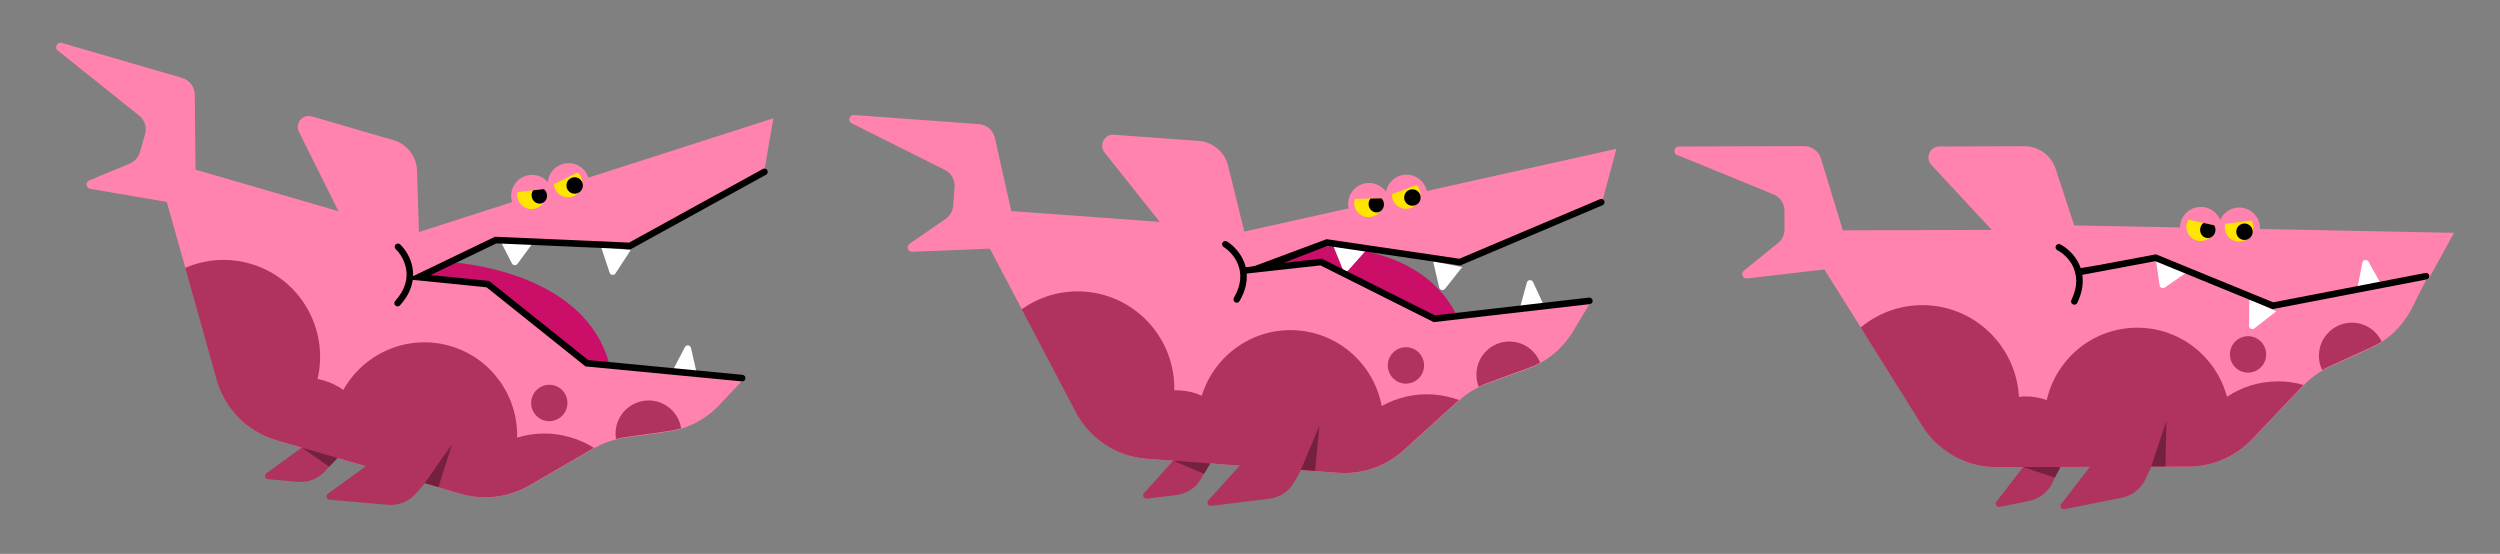 <svg width="4956" height="1098" viewBox="0 0 4956 1098" fill="none" xmlns="http://www.w3.org/2000/svg">
<rect x="0" y="0" width="4956" height="1098" fill="#808080" stroke="none"/>
<g clip-path="url(#clip0_535_731)">
<path d="M904.181 520.725L750.169 563.621L765.557 652.796L1197.49 831.504L1215.63 769.14C1202.58 572.006 983.604 528.768 904.181 520.725Z" fill="#CB0E68"/>
<path d="M549.073 873.066L913.697 979.121C959.243 992.369 1008.23 986.436 1049.32 962.697L1176.65 889.131C1196.08 877.908 1217.48 870.547 1239.7 867.452L1323.5 855.772C1362.88 850.285 1399.2 831.476 1426.42 802.472L1474.64 751.097L1166.37 720.394L968.733 558.596L818.341 542.065L830.529 465.106L393.405 337.965C366.584 330.163 338.511 345.601 330.703 372.446C328.054 381.556 328.015 391.227 330.592 400.356L430.224 753.235C446.539 811.022 491.453 856.307 549.073 873.066Z" fill="#FF82AF"/>
<path fill-rule="evenodd" clip-rule="evenodd" d="M812.509 465.751L776.803 584.49L982.236 471.808L1246.24 486.439L1515.31 337.534L1533.15 234.411L812.509 465.751Z" fill="#FF82AF"/>
<path d="M1025.86 523.047L1058.31 478.955L990.953 475.712L1014.8 522.159C1017.01 526.471 1022.98 526.951 1025.86 523.047Z" fill="white"/>
<path d="M1220.12 541.992L1250.19 495.936L1191.76 489.975L1208.46 540.472C1210.17 545.663 1217.13 546.569 1220.12 541.992Z" fill="white"/>
<path d="M1357.7 688.2L1333.57 734.608L1381.16 739.629L1369.85 689.767C1368.51 683.839 1360.5 682.807 1357.7 688.2Z" fill="white"/>
<path d="M1094.06 375.368C1101.04 397.102 1089.08 420.376 1067.34 427.353C1045.61 434.33 1022.34 422.367 1015.36 400.634C1008.38 378.9 1020.34 355.625 1042.08 348.649C1063.81 341.672 1087.09 353.634 1094.06 375.368Z" fill="#FF82AF"/>
<path d="M1166.55 352.098C1173.53 373.832 1161.57 397.106 1139.83 404.083C1118.1 411.06 1094.82 399.097 1087.85 377.364C1080.87 355.63 1092.83 332.355 1114.57 325.379C1136.3 318.402 1159.58 330.364 1166.55 352.098Z" fill="#FF82AF"/>
<path fill-rule="evenodd" clip-rule="evenodd" d="M1025.79 380.844C1024.92 385.371 1025.13 390.176 1026.64 394.876C1031.43 409.789 1047.4 417.997 1062.31 413.21C1077.22 408.423 1085.43 392.453 1080.64 377.541C1080.33 376.552 1079.96 375.593 1079.55 374.665L1025.79 380.844Z" fill="#FFE500"/>
<path fill-rule="evenodd" clip-rule="evenodd" d="M1056.78 377.282C1053.88 381.302 1052.9 386.79 1054.61 392.102C1057.36 400.681 1066.08 405.552 1074.09 402.981C1082.1 400.411 1086.36 391.372 1083.6 382.793C1082.55 379.529 1080.64 376.801 1078.23 374.816L1056.78 377.282Z" fill="black"/>
<path fill-rule="evenodd" clip-rule="evenodd" d="M1097.99 365.157C1098.16 367.29 1098.58 369.438 1099.26 371.564C1104.05 386.476 1120.02 394.684 1134.93 389.897C1149.85 385.11 1158.05 369.14 1153.27 354.228C1151.68 349.289 1148.87 345.085 1145.27 341.846L1097.99 365.157Z" fill="#FFE500"/>
<path fill-rule="evenodd" clip-rule="evenodd" d="M1144.21 383.231C1152.78 380.477 1157.51 371.289 1154.75 362.71C1152 354.131 1142.81 349.409 1134.23 352.163C1125.65 354.917 1120.93 364.104 1123.69 372.684C1126.44 381.263 1135.63 385.985 1144.21 383.231Z" fill="black"/>
<path fill-rule="evenodd" clip-rule="evenodd" d="M913.332 979.014L548.267 872.831C490.578 856.052 445.64 810.609 429.354 752.583L367.185 531.077C406.684 513.938 452.103 509.95 496.597 522.892C594.966 551.504 652.767 652.379 629.484 751.383C633.822 752.155 638.161 753.166 642.487 754.424C656.568 758.52 669.365 764.902 680.597 773.051C721.637 699.726 808.854 661.559 892.655 685.934C974.578 709.762 1027.2 785.786 1025.13 867.564C1058.29 857.316 1094.67 856.328 1130.43 866.73C1147.47 871.685 1163.24 878.898 1177.51 887.95C1177.26 888.094 1177.01 888.238 1176.76 888.383L1049.17 962.391C1007.99 986.273 958.932 992.277 913.332 979.014ZM1350.24 849.081C1341.98 851.534 1333.52 853.382 1324.92 854.592L1239.92 866.55C1233.58 867.441 1227.31 868.679 1221.14 870.255C1219.6 860.865 1220.08 850.984 1222.91 841.228C1233.04 806.425 1269.33 786.382 1303.99 796.461C1329.06 803.753 1346.4 824.812 1350.24 849.081ZM1123.44 808.878C1117.87 828.02 1097.91 839.043 1078.85 833.5C1059.79 827.956 1048.85 807.945 1054.42 788.802C1059.99 769.66 1079.95 758.637 1099.01 764.18C1118.07 769.724 1129 789.735 1123.44 808.878Z" fill="#AF325F"/>
<path fill-rule="evenodd" clip-rule="evenodd" d="M1521.19 337.5C1522.92 340.661 1521.77 344.632 1518.61 346.37L1250.16 494.129L983.949 482.505L853.636 545.24L969.715 556.944L1165.77 713.736L1471.87 743.053C1475.46 743.397 1478.08 746.586 1477.74 750.177C1477.39 753.767 1474.2 756.4 1470.62 756.056L1160.66 726.369L964.572 569.555L806.201 553.587L981.257 469.312L1247.09 480.919L1512.33 334.924C1515.49 333.186 1519.46 334.339 1521.19 337.5Z" fill="black"/>
<path d="M826.773 338.406L831.065 477.622L696.885 470.828L592.611 261.328C584.163 244.357 599.956 225.454 618.16 230.749L779.772 277.755C806.925 285.653 825.902 310.141 826.773 338.406Z" fill="#FF82AF"/>
<path d="M645.325 933.196L688.409 884.153L649.55 850.015L528.151 938.158C523.267 941.705 525.402 949.412 531.415 949.94L590.592 955.134C611.288 956.951 631.613 948.804 645.325 933.196Z" fill="#AF325F"/>
<path d="M823.984 978.835L900.746 891.454L841.72 839.6L649.989 978.809C645.105 982.356 647.239 990.063 653.253 990.591L769.25 1000.77C789.947 1002.59 810.272 994.443 823.984 978.835Z" fill="#AF325F"/>
<path d="M386.11 187.513L387.875 363.316C387.91 366.727 387.443 370.125 386.49 373.4L385.061 378.314C380.117 395.312 363.22 405.898 345.795 402.913L178.635 374.281C170.047 372.81 168.731 361.01 176.781 357.667L257.116 324.304C266.86 320.257 274.245 312.003 277.194 301.864L287.59 266.121C291.529 252.579 286.919 238.002 275.916 229.207L114.527 100.198C107.091 94.253 113.244 82.382 122.384 85.04L361.068 154.464C375.783 158.744 385.956 172.169 386.11 187.513Z" fill="#FF82AF"/>
<path d="M669.183 908.001L598.448 887.427L652.691 925.335L669.183 908.001Z" fill="#74213F"/>
<path d="M869.232 965.597L896.198 880.131L842.078 957.699L869.232 965.597Z" fill="#74213F"/>
<path fill-rule="evenodd" clip-rule="evenodd" d="M784.191 484.762C786.652 482.184 790.741 482.088 793.323 484.548C803.166 493.923 814.767 511.039 818.061 532.456C821.409 554.215 816.073 579.799 792.916 605.305C790.521 607.943 786.436 608.141 783.793 605.746C781.149 603.352 780.949 599.271 783.344 596.633C803.99 573.892 808.026 552.174 805.293 534.406C802.507 516.294 792.575 501.657 784.412 493.883C781.83 491.423 781.731 487.34 784.191 484.762Z" fill="black"/>
</g>
<g clip-path="url(#clip1_535_731)">
<path d="M2548.43 490.961L2406.76 565.051L2440.42 649.051L2900.13 733.692L2904.86 668.915C2850.96 478.844 2627.78 482.253 2548.43 490.961Z" fill="#CB0E68"/>
<path d="M2274.67 909.648L2653.39 937.279C2700.7 940.731 2747.37 924.707 2782.6 892.916L2891.78 794.397C2908.44 779.368 2927.84 767.702 2948.91 760.04L3028.44 731.129C3065.8 717.546 3097.4 691.572 3117.97 657.526L3154.4 597.22L2846.51 631.522L2619.46 514.527L2468.93 529.743L2464.79 451.936L2010.76 418.811C1982.9 416.778 1958.67 437.734 1956.64 465.618C1955.95 475.08 1957.93 484.546 1962.35 492.936L2133.43 817.256C2161.44 870.366 2214.82 905.282 2274.67 909.648Z" fill="#FF82AF"/>
<path fill-rule="evenodd" clip-rule="evenodd" d="M2465.61 459.313L2419.17 574.279L2634.07 480.901L2895.62 519.669L3177.21 396.053L3204.43 295L2465.61 459.313Z" fill="#FF82AF"/>
<path d="M2672.81 535.923L2709.17 494.99L2642.39 485.588L2661.88 534.025C2663.69 538.521 2669.59 539.547 2672.81 535.923Z" fill="white"/>
<path d="M2864.52 572.593L2898.69 529.488L2841.05 518.196L2853.04 570.011C2854.28 575.337 2861.12 576.877 2864.52 572.593Z" fill="white"/>
<path d="M3026.91 560.11L3013 610.531L3060.59 605.51L3039.12 559.106C3036.57 553.589 3028.53 554.251 3026.91 560.11Z" fill="white"/>
<path d="M2754.27 395.117C2759.22 417.399 2745.18 439.479 2722.9 444.434C2700.61 449.39 2678.53 435.344 2673.58 413.062C2668.62 390.781 2682.67 368.701 2704.95 363.745C2727.23 358.79 2749.31 372.835 2754.27 395.117Z" fill="#FF82AF"/>
<path d="M2828.58 378.589C2833.54 400.871 2819.49 422.951 2797.21 427.906C2774.93 432.862 2752.85 418.816 2747.9 396.534C2742.94 374.253 2756.99 352.173 2779.27 347.217C2801.55 342.262 2823.63 356.308 2828.58 378.589Z" fill="#FF82AF"/>
<path fill-rule="evenodd" clip-rule="evenodd" d="M2685.78 394.312C2684.49 398.74 2684.27 403.545 2685.34 408.364C2688.74 423.652 2703.89 433.289 2719.18 429.889C2734.47 426.489 2744.11 411.339 2740.71 396.051C2740.48 395.037 2740.2 394.048 2739.88 393.086L2685.78 394.312Z" fill="#FFE500"/>
<path fill-rule="evenodd" clip-rule="evenodd" d="M2716.97 393.606C2713.71 397.343 2712.23 402.718 2713.44 408.163C2715.4 416.959 2723.64 422.609 2731.85 420.783C2740.06 418.958 2745.13 410.347 2743.17 401.552C2742.43 398.205 2740.77 395.314 2738.56 393.116L2716.97 393.606Z" fill="black"/>
<path fill-rule="evenodd" clip-rule="evenodd" d="M2759.12 385.309C2759.09 387.449 2759.31 389.626 2759.8 391.805C2763.2 407.094 2778.35 416.731 2793.63 413.331C2808.92 409.931 2818.56 394.781 2815.16 379.492C2814.03 374.429 2811.62 369.985 2808.34 366.43L2759.12 385.309Z" fill="#FFE500"/>
<path fill-rule="evenodd" clip-rule="evenodd" d="M2803.48 407.543C2812.27 405.587 2817.82 396.871 2815.86 388.075C2813.91 379.28 2805.19 373.736 2796.4 375.692C2787.6 377.648 2782.06 386.364 2784.01 395.159C2785.97 403.954 2794.68 409.499 2803.48 407.543Z" fill="black"/>
<path fill-rule="evenodd" clip-rule="evenodd" d="M2653.01 937.25L2273.83 909.586C2213.91 905.214 2160.48 870.149 2132.44 816.799L2025.42 613.143C2060.47 588.139 2104.06 574.761 2150.27 578.133C2252.45 585.587 2330.03 672.18 2327.91 773.863C2332.32 773.713 2336.77 773.797 2341.27 774.124C2355.89 775.192 2369.74 778.762 2382.42 784.388C2407.26 704.114 2484.59 648.587 2571.63 654.937C2656.73 661.145 2724.05 724.515 2739.1 804.923C2769.38 787.983 2804.76 779.425 2841.9 782.135C2859.6 783.426 2876.52 787.189 2892.37 793.064C2892.16 793.256 2891.94 793.45 2891.73 793.643L2782.39 892.648C2747.11 924.596 2700.38 940.706 2653.01 937.25ZM3053.19 719.006C3045.63 723.127 3037.74 726.7 3029.57 729.68L2948.94 759.112C2942.93 761.305 2937.06 763.824 2931.35 766.653C2927.88 757.792 2926.29 748.029 2927.03 737.896C2929.66 701.746 2960.98 674.569 2996.98 677.195C3023.01 679.095 3044.37 696.073 3053.19 719.006ZM2822.99 727.015C2821.54 746.898 2804.32 761.845 2784.52 760.401C2764.72 758.956 2749.85 741.668 2751.3 721.785C2752.75 701.903 2769.98 686.956 2789.77 688.4C2809.57 689.844 2824.44 707.133 2822.99 727.015Z" fill="#AF325F"/>
<path d="M2844.54 625.134L3150.02 589.93C3153.6 589.518 3156.83 592.089 3157.24 595.673C3157.65 599.257 3155.08 602.496 3151.51 602.909L2842.17 638.557L2617.68 526.113L2459.47 543.545L2459.47 531L2504.11 525.483L2620.08 512.706L2844.54 625.134Z" fill="black"/>
<path d="M3180.35 398.292C3181.75 401.613 3180.2 405.446 3176.88 406.851L2894.72 526.353L2631.09 487.537L2510.5 534.5L2468 534.5L2629.76 474.138L2893.01 512.898L3171.81 394.823C3175.13 393.417 3178.95 394.97 3180.35 398.292Z" fill="black"/>
<path d="M2434.68 328.808L2467.93 464.065L2335.29 485.42L2189.59 302.292C2177.79 287.457 2189.29 265.675 2208.2 267.054L2376.06 279.301C2404.26 281.359 2427.93 301.347 2434.68 328.808Z" fill="#FF82AF"/>
<path d="M2381.35 948.367L2413.25 891.413L2368.12 866.136L2267.79 977.672C2263.75 982.16 2267.45 989.252 2273.44 988.513L2332.4 981.244C2353.02 978.702 2371.19 966.494 2381.35 948.367Z" fill="#AF325F"/>
<path d="M2565.6 955.72L2622.43 854.244L2553.89 815.849L2395.43 992.004C2391.39 996.491 2395.09 1003.58 2401.08 1002.84L2516.65 988.597C2537.27 986.055 2555.44 973.846 2565.6 955.72Z" fill="#AF325F"/>
<path d="M1972.23 273.194L2010.64 444.759C2011.39 448.087 2011.64 451.507 2011.39 454.91L2011.02 460.013C2009.73 477.669 1995.42 491.547 1977.75 492.264L1808.3 499.145C1799.59 499.499 1795.84 488.233 1803.02 483.284L1874.62 433.891C1883.31 427.9 1888.81 418.287 1889.58 407.756L1892.28 370.63C1893.31 356.564 1885.76 343.27 1873.16 336.964L1688.41 244.474C1679.89 240.212 1683.43 227.318 1692.93 228.01L1940.84 246.098C1956.13 247.213 1968.88 258.22 1972.23 273.194Z" fill="#FF82AF"/>
<path d="M2399.42 918.749L2325.95 913.389L2386.91 939.143L2399.42 918.749Z" fill="#74213F"/>
<path d="M2607.09 933.331L2615.62 844.12L2578.88 931.274L2607.09 933.331Z" fill="#74213F"/>
<path fill-rule="evenodd" clip-rule="evenodd" d="M2423.58 480.828C2425.45 477.794 2429.43 476.847 2432.46 478.714C2444.05 485.828 2458.96 500.147 2466.66 520.404C2474.47 540.986 2474.59 567.12 2457.27 596.896C2455.47 599.977 2451.52 601.022 2448.44 599.232C2445.35 597.442 2444.3 593.494 2446.09 590.413C2461.54 563.865 2460.96 541.783 2454.57 524.976C2448.07 507.844 2435.3 495.602 2425.7 489.702C2422.66 487.836 2421.71 483.863 2423.58 480.828Z" fill="black"/>
</g>
<path d="M4200.85 487.883L4065.19 572.474L4105.1 653.688L4569.9 703.323L4569.71 638.375C4501.59 452.924 4279.31 473.2 4200.85 487.883Z" fill="#CB0E68"/>
<path d="M3959.53 926.073L4339.26 924.986C4386.69 924.85 4432.02 905.344 4464.74 870.979L4566.16 764.487C4581.63 748.242 4600.09 735.142 4620.53 725.907L4697.64 691.065C4733.87 674.696 4763.41 646.407 4781.35 610.903L4813.12 548.015L4508.71 605.501L4273.46 506.01L4124.51 532.566L4114.5 455.294L3659.26 456.597C3631.33 456.677 3608.75 479.406 3608.83 507.363C3608.86 516.851 3611.55 526.14 3616.6 534.172L3811.71 844.626C3843.66 895.465 3899.52 926.245 3959.53 926.073Z" fill="#FF82AF"/>
<path fill-rule="evenodd" clip-rule="evenodd" d="M4108.13 446.774L4035.86 547.528L4266.73 507.52L4511.73 606.937L4814.55 553.291L4864.85 461.52L4108.13 446.774Z" fill="#FF82AF"/>
<path d="M4291.39 570.135L4336.38 538.942L4273.71 514.042L4281.21 565.71C4281.91 570.506 4287.41 572.897 4291.39 570.135Z" fill="white"/>
<path d="M4469.02 651.027L4512.4 617.206L4459.06 592.627L4458.48 645.809C4458.42 651.276 4464.71 654.388 4469.02 651.027Z" fill="white"/>
<path d="M4683.19 520.652L4673.13 571.981L4720.2 563.375L4695.29 518.727C4692.33 513.419 4684.36 514.687 4683.19 520.652Z" fill="white"/>
<path d="M4404.22 452.165C4403.86 474.988 4385.06 493.197 4362.24 492.836C4339.42 492.474 4321.21 473.68 4321.57 450.857C4321.93 428.033 4340.72 409.824 4363.55 410.186C4386.37 410.547 4404.58 429.341 4404.22 452.165Z" fill="#FF82AF"/>
<path d="M4480.34 453.37C4479.98 476.193 4461.19 494.402 4438.36 494.041C4415.54 493.679 4397.33 474.885 4397.69 452.062C4398.05 429.238 4416.85 411.029 4439.67 411.391C4462.49 411.752 4480.7 430.546 4480.34 453.37Z" fill="#FF82AF"/>
<path fill-rule="evenodd" clip-rule="evenodd" d="M4337.8 435.458C4335.52 439.465 4334.18 444.086 4334.1 449.022C4333.85 464.682 4346.35 477.577 4362.01 477.825C4377.67 478.073 4390.56 465.579 4390.81 449.919C4390.83 448.881 4390.79 447.855 4390.7 446.844L4337.8 435.458Z" fill="#FFE500"/>
<path fill-rule="evenodd" clip-rule="evenodd" d="M4368.29 442.022C4364.26 444.9 4361.57 449.783 4361.48 455.361C4361.34 464.37 4368.04 471.781 4376.45 471.914C4384.85 472.048 4391.79 464.852 4391.93 455.843C4391.98 452.415 4391.05 449.218 4389.4 446.565L4368.29 442.022Z" fill="black"/>
<path fill-rule="evenodd" clip-rule="evenodd" d="M4411.21 443.752C4410.69 445.828 4410.4 447.996 4410.37 450.229C4410.12 465.889 4422.61 478.784 4438.27 479.032C4453.93 479.28 4466.83 466.786 4467.07 451.127C4467.16 445.94 4465.84 441.056 4463.48 436.835L4411.21 443.752Z" fill="#FFE500"/>
<path fill-rule="evenodd" clip-rule="evenodd" d="M4449.19 475.692C4458.2 475.835 4465.62 468.647 4465.76 459.638C4465.91 450.629 4458.72 443.21 4449.71 443.067C4440.7 442.924 4433.28 450.112 4433.14 459.121C4433 468.13 4440.18 475.549 4449.19 475.692Z" fill="black"/>
<path fill-rule="evenodd" clip-rule="evenodd" d="M4338.88 924.986L3958.69 926.074C3898.61 926.246 3842.68 895.322 3810.69 844.246L3688.57 649.265C3721.63 621.682 3764.08 605.047 3810.42 604.914C3912.87 604.621 3996.77 685.099 4002.36 786.651C4006.73 786.168 4011.18 785.914 4015.69 785.902C4030.35 785.86 4044.43 788.373 4057.5 793.024C4076.2 711.101 4149.11 649.885 4236.38 649.635C4321.7 649.391 4393.63 707.488 4414.71 786.529C4443.63 767.347 4478.25 756.138 4515.5 756.031C4533.24 755.981 4550.4 758.453 4566.65 763.112C4566.45 763.321 4566.25 763.53 4566.05 763.739L4464.51 870.728C4431.75 905.253 4386.37 924.85 4338.88 924.986ZM4721.4 677.106C4714.18 681.787 4706.58 685.946 4698.66 689.535L4620.49 724.98C4614.66 727.621 4609 730.577 4603.52 733.83C4599.39 725.257 4597.06 715.642 4597.03 705.482C4596.93 669.236 4626.1 639.769 4662.19 639.666C4688.3 639.591 4710.88 654.905 4721.4 677.106ZM4492.47 702.5C4492.53 722.435 4476.48 738.642 4456.64 738.699C4436.79 738.755 4420.65 722.641 4420.59 702.706C4420.54 682.77 4436.58 666.564 4456.43 666.507C4476.28 666.45 4492.41 682.565 4492.47 702.5Z" fill="#AF325F"/>
<path d="M4506.26 599.28L4808.2 541.078C4811.73 540.396 4815.15 542.715 4815.83 546.258C4816.51 549.8 4814.2 553.225 4810.66 553.906L4504.91 612.844L4272.56 517.698L4116.11 547.044L4112.14 533.528L4159.27 525.658L4273.94 504.148L4506.26 599.28Z" fill="black"/>
<path d="M4075.16 334.796L4118.54 467.151L3987.89 498.476L3828.77 326.89C3815.88 312.99 3825.7 290.4 3844.65 290.346L4012.96 289.864C4041.24 289.783 4066.35 307.924 4075.16 334.796Z" fill="#FF82AF"/>
<path d="M4068.83 956.615L4096.33 897.412L4049.42 875.62L3957.81 994.423C3954.13 999.203 3958.35 1006 3964.27 1004.81L4022.51 993.099C4042.88 989.005 4060.08 975.457 4068.83 956.615Z" fill="#AF325F"/>
<path d="M4253.11 950.013L4302.11 844.531L4230.86 811.429L4086.17 999.062C4082.48 1003.84 4086.71 1010.63 4092.62 1009.44L4206.78 986.498C4227.15 982.404 4244.36 968.856 4253.11 950.013Z" fill="#AF325F"/>
<path d="M3609.83 314.311L3661.11 482.48C3662.1 485.742 3662.61 489.134 3662.62 492.545L3662.64 497.662C3662.69 515.365 3649.46 530.286 3631.9 532.337L3463.45 552.012C3454.8 553.023 3450.21 542.073 3456.99 536.595L3524.65 481.929C3532.86 475.299 3537.62 465.297 3537.59 454.738L3537.48 417.514C3537.44 403.411 3528.91 390.726 3515.87 385.39L3324.65 307.136C3315.84 303.53 3318.39 290.405 3327.91 290.378L3576.48 289.666C3591.81 289.622 3605.36 299.633 3609.83 314.311Z" fill="#FF82AF"/>
<path d="M4084.61 925.715L4010.95 925.926L4073.68 946.996L4084.61 925.715Z" fill="#74213F"/>
<path d="M4292.79 924.552L4294.55 834.95L4264.51 924.633L4292.79 924.552Z" fill="#74213F"/>
<path fill-rule="evenodd" clip-rule="evenodd" d="M4075.59 487.22C4077.22 484.053 4081.12 482.808 4084.29 484.44C4096.37 490.658 4112.33 503.808 4121.53 523.426C4130.88 543.357 4132.98 569.408 4117.95 600.409C4116.4 603.616 4112.54 604.958 4109.33 603.406C4106.11 601.854 4104.77 597.996 4106.32 594.789C4119.72 567.149 4117.47 545.174 4109.83 528.898C4102.05 512.307 4088.39 501.065 4078.37 495.909C4075.2 494.278 4073.95 490.388 4075.59 487.22Z" fill="black"/>
<defs>
<clipPath id="clip0_535_731">
<rect width="1652" height="1098" fill="white"/>
</clipPath>
<clipPath id="clip1_535_731">
<rect width="1652" height="1098" fill="white" transform="translate(1652)"/>
</clipPath>
</defs>
</svg>
